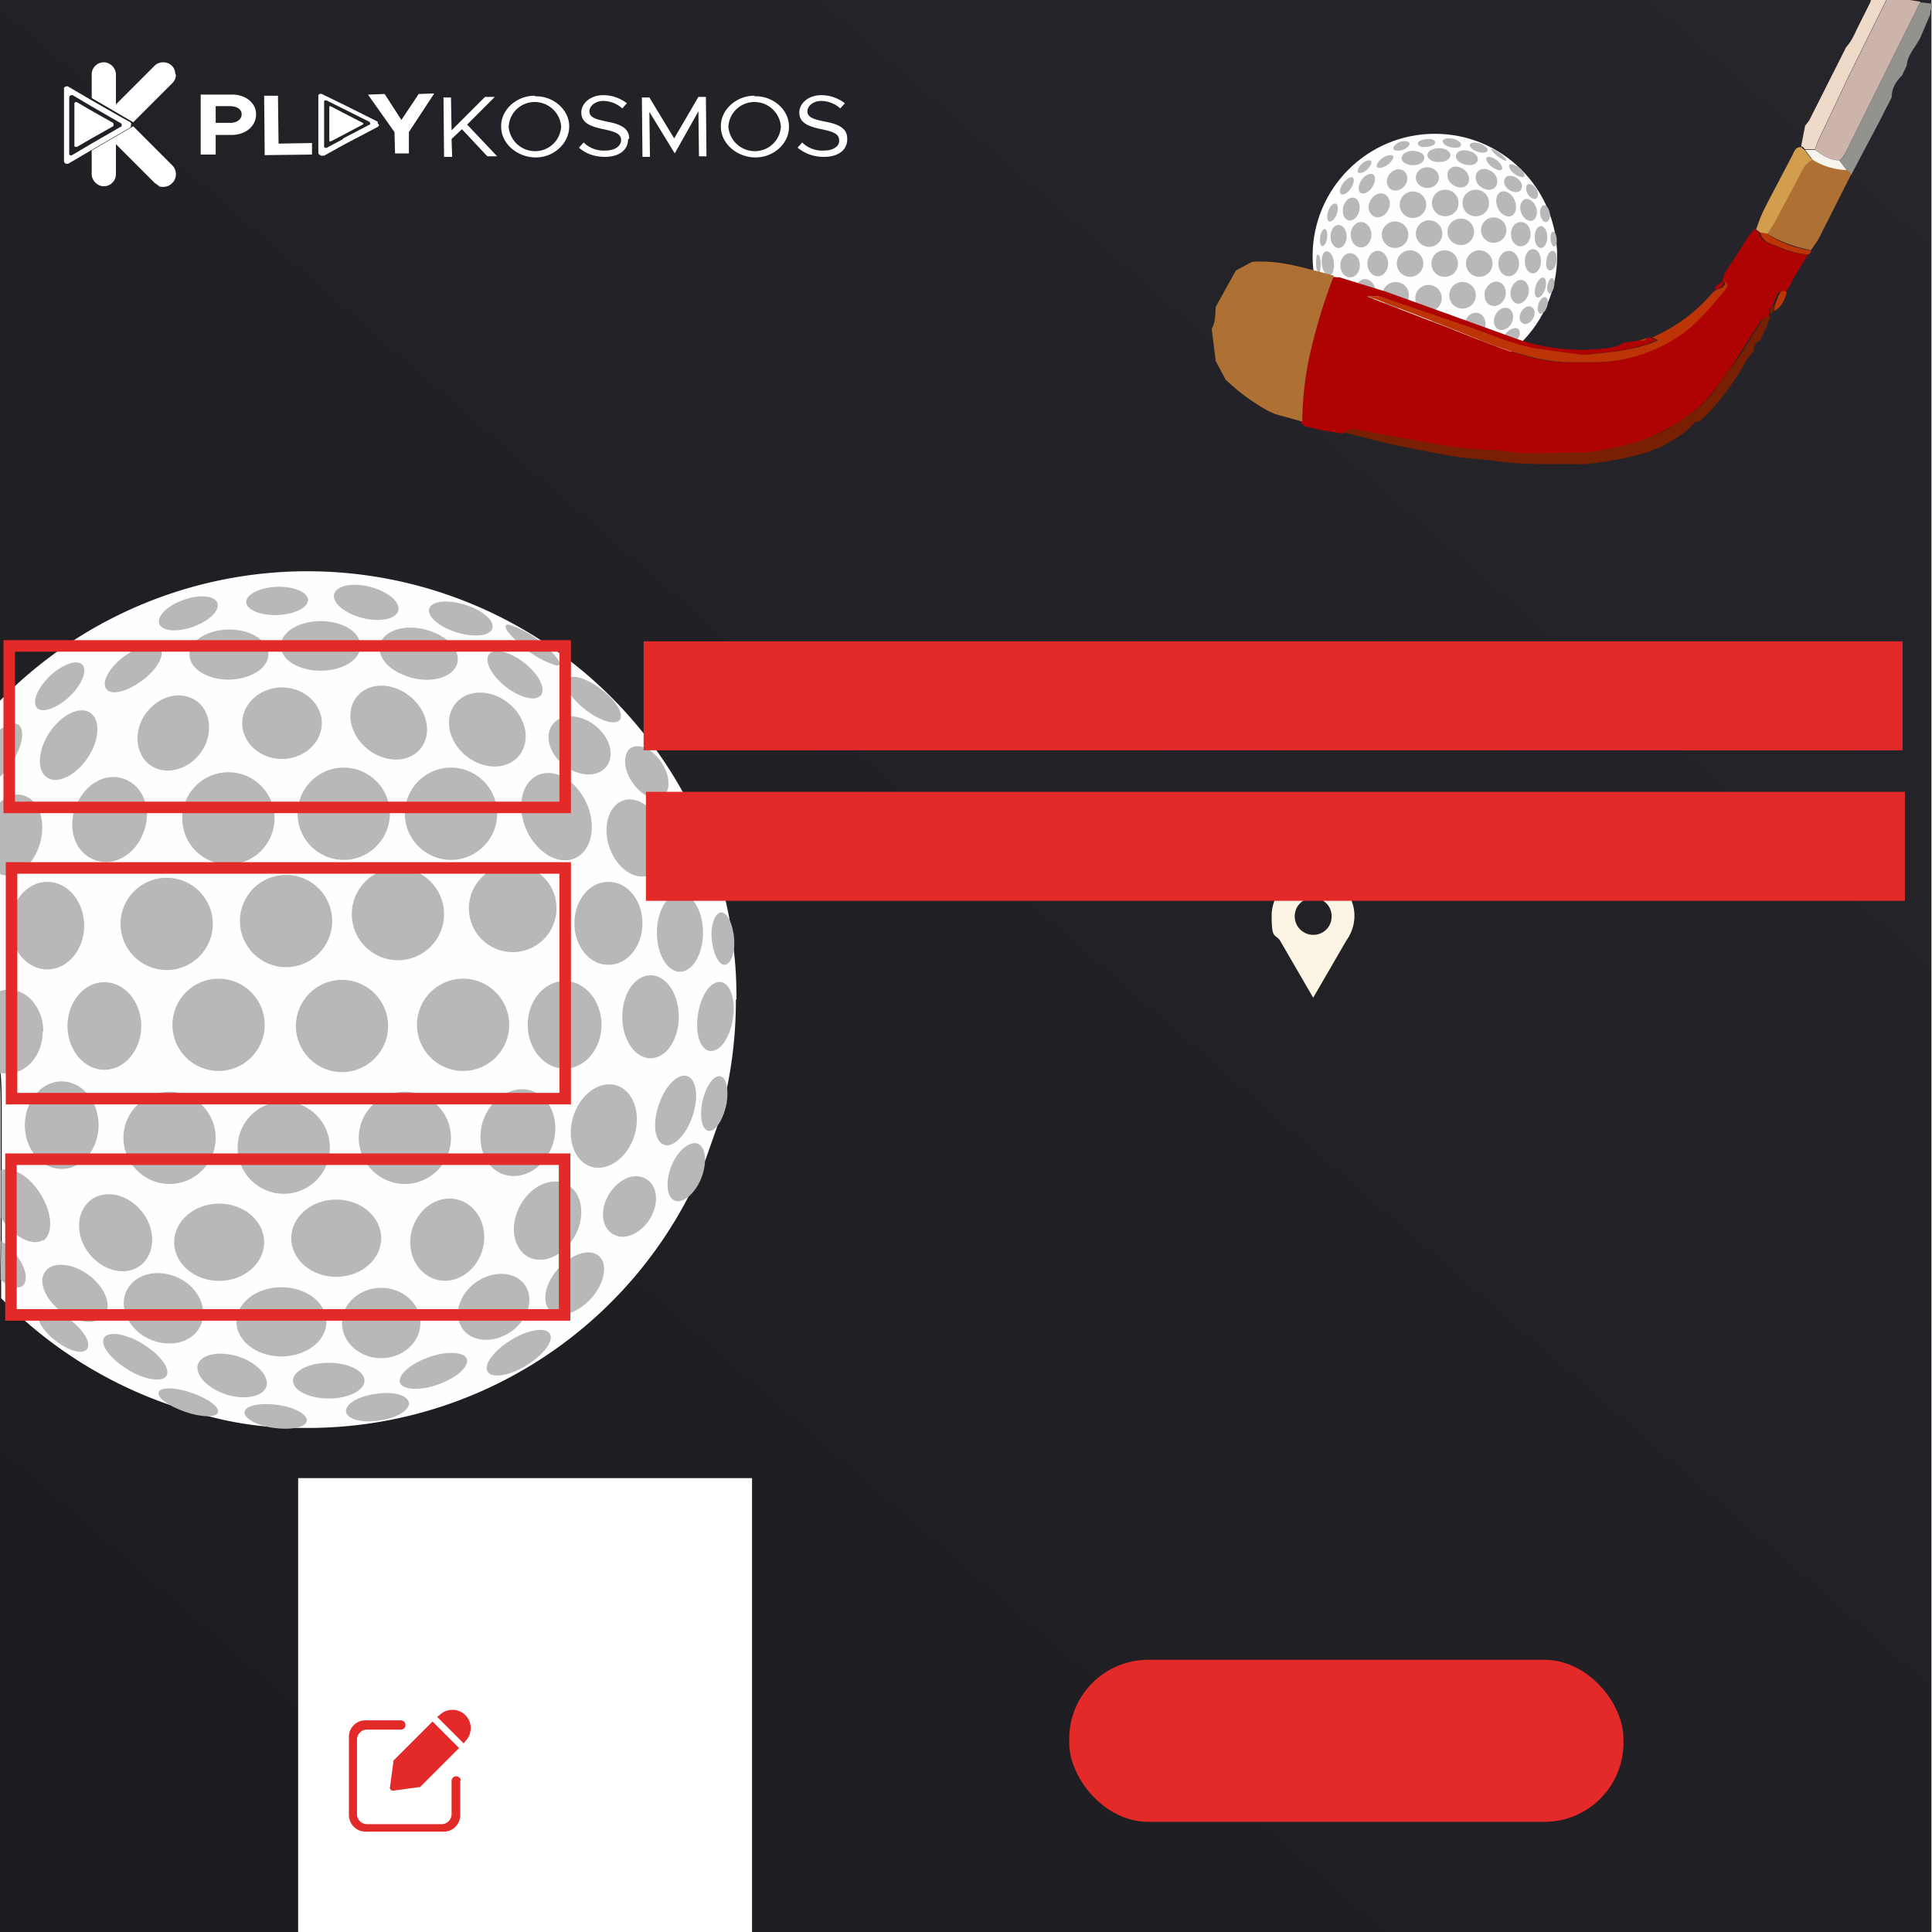 <svg xmlns="http://www.w3.org/2000/svg" width="335" height="335" data-name="Layer 1">
  <defs>
    <filter id="b" data-name="drop-shadow-5" filterUnits="userSpaceOnUse">
      <feOffset dx="-5" dy="5"/>
      <feGaussianBlur result="uuid-1db328d5-bacc-45e0-8fd0-0345220f3ecd" stdDeviation="5"/>
      <feFlood flood-color="#000" flood-opacity=".8"/>
      <feComposite in2="uuid-1db328d5-bacc-45e0-8fd0-0345220f3ecd" operator="in"/>
      <feComposite in="SourceGraphic"/>
    </filter>
    <filter id="c" data-name="drop-shadow-6" filterUnits="userSpaceOnUse">
      <feOffset dx="-5" dy="5"/>
      <feGaussianBlur result="uuid-0b85f91f-7b0b-4ce6-a69f-47ff95694773" stdDeviation="5"/>
      <feFlood flood-color="#000" flood-opacity=".8"/>
      <feComposite in2="uuid-0b85f91f-7b0b-4ce6-a69f-47ff95694773" operator="in"/>
      <feComposite in="SourceGraphic"/>
    </filter>
    <linearGradient id="a" x1="316.7" x2="7.9" y1="-4.1" y2="351.3" gradientUnits="userSpaceOnUse">
      <stop offset="0" stop-color="#26252b"/>
      <stop offset="1" stop-color="#1c1b1f"/>
    </linearGradient>
  </defs>
  <path fill="url(#a)" d="M334.9-.5v336.4H0v-114l.1-6.7v-22.7c0-2.2 0-4.4-.2-6.5l-.1-2.7V-.5h335.1Z"/>
  <path fill="#fff" d="M51.7 256.3h78.7V335H51.7z"/>
  <g fill="#e42a29">
    <path d="M79.8 308.7v6.1c0 1.5-1.3 2.8-2.8 2.8H63.3a2.9 2.9 0 0 1-2.8-2.8v-13.7c0-1.5 1.3-2.8 2.8-2.8h6.2c.4 0 .8.3.8.8s-.3.8-.8.8h-5.9c-.9 0-1.7.8-1.7 1.7v13c0 .9.8 1.7 1.7 1.7h13c.9 0 1.7-.8 1.7-1.7v-5.8c0-.4.3-.8.8-.8.4 0 .8.3.8.8Zm.9-11.3a3.2 3.2 0 0 1 0 4.5l-.3.4-4.6-4.6.4-.3a3.2 3.2 0 0 1 4.5 0Z"/>
    <path d="m79.6 303.1-6.8 6.8h-.3l-4.4.6c-.2 0-.5-.2-.5-.5l.6-4.4v-.3l6.8-6.8 4.5 4.5Z"/>
  </g>
  <g fill="#fff" data-name="PRINT">
    <path d="M30.5 12.9a2 2 0 0 1-.6 1.5l-6.8 6.8-7.2-4.2v-4.1c0-1.2 1-2.1 2.1-2.1s2.1 1 2.1 2.1v5.2l6.7-6.7c.8-.8 2.2-.8 3 0 .4.4.6.9.6 1.5Zm-.7 18.9c-.4.4-.9.6-1.5.6s-.6 0-.8-.2l-.7-.5-2.3-2.3-4.4-4.4v5.2c0 1.2-1 2.1-2.1 2.1s-2.1-1-2.1-2.1v-4.1l7.2-4.2 4.5 4.5 2.3 2.3c.8.8.8 2.2 0 3Zm-7-10.3-.2-.3-1.8-1-4.9-2.8-4.1-2.4c-.2-.1-.5 0-.7.2v12.7c0 .3.2.5.5.5h.2l4.1-2.4 6.7-3.9.1-.2v-.3Zm-10.2-5 3.2 1.9 5.2 3 .1.1v.3s0 .2-.2.2l-5.2 3-3.2 1.9c-.2.1-.4 0-.5-.1v-9.9c0-.2.2-.4.4-.4h.2Z"/>
    <path d="m19.7 21.7-.1.2-3.9 2.2-2.4 1.4-.4-.1V18c0-.2.1-.3.3-.3h.1l2.4 1.4 3.9 2.2.1.2v.2Zm45.8-.6-6-3-3.7-1.8a.5.5 0 0 0-.6.2v10.1c.1.2.4.4.6.4h.4l3.4-1.9 2.1-1.1 3.8-2 .2-.2v-.2l-.2-.2Zm-6 3-2.8 1.5c-.2.1-.4 0-.5-.1v-7.8c0-.2 0-.3.3-.3h.1l2.8 1.4 1 .5 3.6 1.8.2.2v.2l-.1.1-4.6 2.4Z"/>
    <path d="m63 21.5-.1.1-3.4 1.8-2.1 1.1h-.3v-5.9c0-.1 0-.2.2-.2l2.1 1.1 3.5 1.8.1.1v.1Zm-23-5.1h-5.2v10.4h2.6v-3.4h2.7c2.5 0 4.3-1.5 4.3-3.6 0-2-1.9-3.5-4.4-3.4Zm-.2 4.9h-2.4v-2.9h2.4c1.2 0 2.1.5 2.1 1.4 0 .9-.8 1.5-2 1.5Zm14.3 5.5-8.2.1-.1-10.3h2.4l.1 8.3 5.8-.1v2zm16.8-3.9v3.7h-2.4l-.1-3.7-4.6-6.5 2.9-.1 2.9 4.5 3-4.5 2.7-.1-4.4 6.7zm15.3 4.2h-1.7l-4.4-4.7-1.8 1.7.1 3.1H77l-.1-10.3h1.3l.1 5.7 5.8-5.8h1.7L81 21.6l5.2 5.5zm6.5-10.5c-3.2 0-5.9 2.5-5.8 5.4 0 2.9 2.8 5.3 6 5.3s5.8-2.5 5.8-5.4c0-2.9-2.8-5.3-5.9-5.2Zm.4 9.6a4.6 4.6 0 0 1-4.9-4.2 4.5 4.5 0 0 1 4.2-4.3 4.6 4.6 0 0 1 4.9 4.2 4.5 4.5 0 0 1-4.2 4.3Zm15.8-2c0 1.6-1.3 3-4 3-1.7 0-3.3-.5-4.5-1.6l.8-.9c1 1 2.4 1.5 3.8 1.4 1.8 0 2.7-.9 2.7-1.8 0-1.1-1.1-1.5-3.1-1.9-2.3-.5-3.8-1.1-3.8-2.9 0-1.6 1.6-3 3.8-3 1.5 0 2.9.5 4.1 1.4l-.8.9a5 5 0 0 0-3.3-1.3c-1.4 0-2.4.9-2.4 1.8 0 1.1 1.2 1.4 3.1 1.8 2.2.4 3.8 1.1 3.8 2.9Zm13.6 2.9h-1.3l-.1-7.8-4.1 7.3-4.4-7.2.1 7.8h-1.3l-.1-10.3h1.3l4.3 7.1 4.2-7.2h1.3l.1 10.3zm8.3-10.5c-3.2 0-5.9 2.5-5.8 5.4 0 2.9 2.8 5.3 6 5.3s5.9-2.5 5.8-5.4c0-2.9-2.8-5.3-5.9-5.2Zm.4 9.6a4.6 4.6 0 0 1-4.9-4.2 4.5 4.5 0 0 1 4.2-4.3 4.6 4.6 0 0 1 4.9 4.2 4.5 4.5 0 0 1-4.2 4.3Zm15.7-2c0 1.6-1.3 3-4 3a7 7 0 0 1-4.6-1.6l.8-.9c1 1 2.4 1.5 3.8 1.4 1.8 0 2.7-.9 2.6-1.8 0-1.1-1.1-1.5-3.1-1.9-2.3-.5-3.8-1.1-3.8-2.9 0-1.6 1.6-3 3.8-3 1.5 0 2.9.5 4.1 1.4l-.8.9a5 5 0 0 0-3.3-1.3c-1.4 0-2.4.9-2.4 1.8 0 1.1 1.2 1.4 3.1 1.8 2.2.4 3.8 1.1 3.8 2.9Z"/>
  </g>
  <path fill="#fcf5e3" d="M227.7 151.6c-4 0-7.2 3.2-7.2 7.2s.5 3.1 1.4 4.2l5.8 10 5.8-10a7.2 7.2 0 0 0-5.8-11.4Zm0 10.5c-1.7 0-3.2-1.4-3.2-3.2s1.4-3.2 3.2-3.2 3.2 1.4 3.2 3.2-1.4 3.2-3.2 3.2Z"/>
  <rect width="96.1" height="28.1" x="185.4" y="287.8" fill="#e42a29" rx="13.7" ry="13.7"/>
  <path fill="#fefefe" d="M127.6 173.3a75 75 0 0 1-3.3 22.2l-1.9 5.4a74.4 74.4 0 0 1-69 46.7h-2.1a60.6 60.6 0 0 1-15.4-2.1l-5.6-1.6A75 75 0 0 1 .2 225.1v-3.2l.1-6.7v-22.7c0-2.2 0-4.4-.2-6.5l-.1-2.7v-61.8a74.5 74.5 0 0 1 121.2 21.4l2.2 5.3a66.1 66.1 0 0 1 3.9 17.1c.3 2.6.4 5.3.4 8Z"/>
  <g fill="#b8b8b8">
    <circle cx="37.9" cy="177.7" r="8"/>
    <path d="M67.3 177.9c0 4.4-3.6 8-8 8s-8-3.6-8-8 3.6-8 8-8 8 3.6 8 8Z"/>
    <circle cx="80.3" cy="177.7" r="8"/>
    <path d="M78.2 197.3c0 4.4-3.6 8-8 8s-8-3.6-8-8 3.6-8 8-8 8 3.6 8 8Z"/>
    <ellipse cx="58.3" cy="214.7" rx="7.8" ry="6.7"/>
    <path d="M63.2 239.4c0 1.7-2.8 3.1-6.2 3.1s-6.2-1.4-6.2-3.1 2.8-3.1 6.2-3.1 6.2 1.4 6.2 3.1Zm-10 7c-.2 1.1-2.7 1.6-5.7 1.2-3-.4-5.3-1.7-5.1-2.8.2-1.1 2.7-1.6 5.7-1.2 3 .4 5.3 1.7 5.1 2.8Zm-15.4-1.5c-.3.9-2.9.9-5.7-.1-2.9-1-4.9-2.5-4.6-3.4.3-.9 2.9-.9 5.7.1 2.9 1 4.9 2.5 4.6 3.4Zm33.1-1.7c.2 1.3-2.1 2.7-5.1 3.1-3 .5-5.6-.2-5.8-1.5-.2-1.3 2.1-2.7 5.1-3.1 3-.5 5.6.2 5.8 1.5Zm-25.1-27.8c0 3.7-3.5 6.7-7.8 6.7s-7.8-3-7.8-6.7 3.5-6.7 7.8-6.7 7.8 3 7.8 6.7Z"/>
    <ellipse cx="48.8" cy="229.2" rx="7.8" ry="6"/>
    <path d="M46.2 240.4c-.6 1.8-3.7 2.4-7 1.4-3.3-1.1-5.4-3.4-4.9-5.2.6-1.8 3.7-2.4 7-1.4 3.3 1.1 5.4 3.4 4.9 5.2Zm26.7-11c0 3.4-3.1 6.1-6.8 6.1s-6.8-2.7-6.8-6.1 3.1-6.1 6.8-6.1 6.8 2.7 6.8 6.1Zm10.7-12.5c-1.2 3.8-4.9 6-8.2 4.9-3.3-1.1-5.1-5-3.9-8.8 1.2-3.8 4.9-6 8.2-4.9 3.3 1.1 5.1 5 3.9 8.8Z"/>
    <circle cx="49.2" cy="199" r="8"/>
    <path d="M37.4 197.3c0 4.4-3.6 8-8 8s-8-3.6-8-8 3.6-8 8-8 8 3.6 8 8Zm80.3-21c0 4-2.2 7.2-4.9 7.2s-4.9-3.2-4.9-7.2 2.2-7.2 4.9-7.2 4.9 3.2 4.9 7.2ZM7.4 178.9c0 4-2.7 7.2-6 7.2s-1 0-1.4-.2l-.1-2.7v-11.3c.5-.2 1-.3 1.6-.3 3.3 0 6 3.2 6 7.2Zm.1 36.1c-1.9 1.2-5.2-.5-7.3-3.8v-8.3c1.9-.7 4.9 1 6.8 4.1 2.1 3.3 2.3 7 .4 8.2Zm119.7-39.5c-.2 3.3-1.7 6.3-3.5 6.7s-3-1.9-2.8-5.2 1.7-6.3 3.5-6.7c1.7-.4 3 1.9 2.8 5.2Zm-6.8 16.9c-.8 3.4-2.9 6.1-4.7 6.2-1.8 0-2.6-2.6-1.8-5.9.8-3.4 2.9-6.1 4.7-6.2 1.8 0 2.6 2.6 1.8 5.9Zm5.6-1.1c-.5 2.6-1.8 4.8-3 4.8s-1.7-2.1-1.3-4.7c.5-2.6 1.8-4.8 3-4.8s1.7 2.1 1.3 4.7ZM24.5 177.9c0 4.2-2.9 7.6-6.4 7.6s-6.4-3.4-6.4-7.6 2.9-7.6 6.4-7.6 6.4 3.4 6.4 7.6Zm-7.4 17.2c0 4.2-2.9 7.6-6.4 7.6s-6.4-3.4-6.4-7.6 2.9-7.6 6.4-7.6 6.4 3.4 6.4 7.6Zm7.6 15.1c2.4 3.1 2.2 7.2-.3 9.2-2.6 2-6.6 1-9-2.1-2.4-3.1-2.2-7.2.3-9.2 2.6-2 6.6-1 9 2.1Zm6.3 11.4c3.5 1.7 5.2 5.5 3.7 8.4-1.4 2.9-5.5 3.8-9 2.1-3.5-1.7-5.2-5.5-3.7-8.4s5.5-3.8 9-2.1Zm52.4.2c-3.2 1.7-4.8 5.3-3.6 7.9 1.2 2.7 4.8 3.4 8 1.7s4.8-5.3 3.6-7.9c-1.2-2.7-4.8-3.4-8-1.7Zm15.5-3.6c-2.8 1.7-4.7 5.1-4.3 7.5.4 2.4 3 3 5.8 1.2 2.8-1.7 4.7-5.1 4.3-7.5-.4-2.4-3-3-5.8-1.2Zm-94.5 3.9c-.3 1.6-2.3 1.5-4.3-.2l.1-6.7 1 .7c2.1 1.8 3.6 4.5 3.2 6.1Zm6.5 5.9c2.4 1.4 4.4 3.7 4.4 5.2s-1.9 1.6-4.3.2-4.4-3.7-4.4-5.2 1.9-1.6 4.3-.2Zm12.1 4.1c3.1 1.4 5.8 3.9 6 5.6.3 1.7-2 2-5.1.7-3.1-1.4-5.8-3.9-6-5.6s2-2 5.1-.7Zm67.4-.7c-3.1 1.4-5.8 3.9-6 5.6s2 2 5.1.7c3.1-1.4 5.8-3.9 6-5.6s-2-2-5.1-.7Zm-14.2 3.4c-3.2.7-6.2 2.5-6.8 4.1-.6 1.6 1.5 2.3 4.7 1.7 3.2-.7 6.2-2.5 6.8-4.1.6-1.6-1.5-2.3-4.7-1.7Zm-60.8-13.7c2.8 2.1 4.1 5.3 2.7 7-1.3 1.7-4.7 1.4-7.5-.7-2.8-2.1-4.1-5.3-2.7-7 1.3-1.7 4.7-1.4 7.5.7Zm89.9-13.5c-1.4 2.8-.8 5.7 1.4 6.6 2.1.9 4.9-.7 6.3-3.4 1.4-2.8.8-5.7-1.4-6.6s-4.9.7-6.3 3.4Zm10.8-4.5c-.8 2.8-.2 5.1 1.4 5.2 1.6 0 3.6-2.1 4.4-4.9.8-2.8.2-5.1-1.4-5.2-1.6 0-3.6 2.1-4.4 4.9Zm-11.8-25.4c0 4.2-2.9 7.6-6.4 7.6s-6.4-3.4-6.4-7.6 2.9-7.6 6.4-7.6 6.4 3.4 6.4 7.6Zm-8.4 20.6c-1.3 4-5 6.4-8.4 5.4s-5-5.2-3.8-9.2c1.3-4 5-6.4 8.4-5.4 3.4 1.1 5 5.2 3.8 9.2Zm3.9 15.8c-1.8 3.5-5.4 5.2-8.1 3.9-2.7-1.4-3.4-5.3-1.6-8.8 1.8-3.5 5.4-5.2 8.1-3.9 2.7 1.4 3.4 5.3 1.6 8.8Zm10.2-17.2c-1.2 3.9-4.6 6.3-7.5 5.4-2.9-.9-4.3-4.8-3.1-8.7 1.2-3.9 4.6-6.3 7.5-5.4 2.9.9 4.3 4.8 3.1 8.7Z"/>
    <circle cx="49.6" cy="159.7" r="8"/>
    <circle cx="69" cy="158.5" r="8"/>
    <circle cx="88.9" cy="157.5" r="7.6"/>
    <path d="M7 146c-1 3.8-3.9 6.4-6.6 5.7l-.5-.2v-12.3c1.2-1.1 2.7-1.7 4.1-1.3 2.7.7 4 4.3 3 8.1Zm17.9-1.7c-1.4 3.9-5.2 6.1-8.5 4.8-3.3-1.2-4.8-5.3-3.3-9.2s5.2-6.1 8.5-4.8c3.3 1.2 4.8 5.3 3.3 9.2Zm80.6 2.1c1 3.6 4 6.1 6.6 5.5 2.6-.6 3.9-4.1 2.9-7.7-1-3.6-4-6.1-6.6-5.5-2.6.6-3.9 4.1-2.9 7.7Zm17.6.1c-.5-2.8-2.2-4.6-3.7-4.1s-2.4 3.2-1.8 6c.5 2.8 2.2 4.6 3.7 4.1s2.4-3.2 1.8-6Zm4.1 15.4c-.4-2.5-1.5-4.1-2.5-3.6-1 .5-1.6 2.8-1.2 5.3.4 2.5 1.5 4.1 2.5 3.6 1-.5 1.6-2.8 1.2-5.3ZM91 143.2c1.5 4.1 5.2 6.7 8.2 5.8 3-.9 4.3-4.9 2.8-9s-5.2-6.7-8.2-5.8c-3 .9-4.3 4.9-2.8 9Zm22.9 18.5c0 3.8 1.8 6.8 4 6.8s4-3.1 4-6.8-1.8-6.8-4-6.8-4 3.1-4 6.8Zm-2.5-1.6c0 4-2.6 7.2-5.9 7.2s-5.9-3.2-5.9-7.2 2.6-7.2 5.9-7.2 5.9 3.2 5.9 7.2Zm-96.8.4c0 4.2-2.9 7.6-6.4 7.6s-6.4-3.4-6.4-7.6 2.9-7.6 6.4-7.6 6.4 3.4 6.4 7.6Z"/>
    <circle cx="28.9" cy="160.2" r="8"/>
    <circle cx="39.6" cy="141.9" r="8"/>
    <path d="M67.6 141.1c0 4.4-3.6 8-8 8s-8-3.6-8-8 3.6-8 8-8 8 3.6 8 8Zm-11.8-15.7c0 3.4-3.1 6.2-6.9 6.2s-6.9-2.8-6.9-6.2 3.1-6.2 6.9-6.2 6.9 2.8 6.9 6.2Zm6.7-13.4c0 2.4-3.1 4.3-6.9 4.3s-6.9-1.9-6.9-4.3 3.1-4.3 6.9-4.3 6.9 1.9 6.9 4.3Zm-28.1 9.8c-2.5-2.1-6.4-1.4-8.8 1.5-2.4 2.9-2.3 7 .1 9.1 2.5 2.1 6.4 1.4 8.8-1.5 2.4-2.9 2.3-7-.1-9.1Zm-18 2.6c-1.2-2-4.1-1.5-6.6 1.1s-3.6 6.4-2.4 8.5c1.2 2 4.1 1.5 6.6-1.1s3.6-6.4 2.4-8.5ZM.8 133.9l-.9.9v-8.2c1.8-1.4 3.3-1.6 3.8-.2.6 1.7-.7 5-2.9 7.5ZM14.6 116c-.2-1.6-2.3-1.5-4.7.2-2.3 1.6-4 4.2-3.8 5.8.2 1.6 2.3 1.5 4.7-.2 2.3-1.6 4-4.2 3.8-5.8Zm13.4-3.1c-.3-1.6-2.7-1.5-5.4.2-2.7 1.6-4.7 4.2-4.4 5.8.3 1.6 2.7 1.5 5.4-.2 2.7-1.6 4.7-4.2 4.4-5.8Zm9.7-7.6c.4-1.5-1.6-2.3-4.4-1.7-2.8.6-5.4 2.3-5.7 3.8-.4 1.5 1.6 2.3 4.4 1.7s5.4-2.3 5.7-3.8Zm15.5-.6c.8-1.3-.8-2.6-3.7-2.9-2.8-.3-5.8.6-6.6 1.9-.8 1.3.8 2.6 3.7 2.9 2.8.3 5.8-.6 6.6-1.9Zm-6.9 9.9c1-2.3-1.2-4.7-4.8-5.3-3.7-.6-7.4.8-8.4 3.1s1.2 4.7 4.8 5.3 7.4-.8 8.4-3.1Zm32.5 1.4c1.5-2 0-4.9-3.5-6.3-3.4-1.5-7.4-1-8.9 1s0 4.9 3.5 6.3c3.4 1.5 7.4 1 8.9-1Zm-10.2-9.4c1.3-1.2 0-3.1-2.8-4.3-2.8-1.2-6.2-1.2-7.4 0-1.3 1.2 0 3.1 2.8 4.3 2.8 1.2 6.2 1.2 7.4 0Zm16.3 3c1.3-1 .1-2.8-2.6-4.1-2.8-1.3-6.1-1.6-7.4-.6-1.3 1-.1 2.8 2.6 4.1 2.8 1.3 6.1 1.6 7.4.6Zm21.9 15.6c1.5-.3 1-2.4-1.2-4.5-2.2-2.2-5.1-3.6-6.6-3.3-1.5.3-1 2.4 1.2 4.5 2.2 2.2 5.1 3.6 6.6 3.3ZM93.1 121c1.6-.5 1.2-2.7-.9-4.9s-5.1-3.6-6.7-3.1c-1.6.5-1.2 2.7.9 4.9s5.1 3.6 6.7 3.1Zm3.4-5.6c1.2 0 .3-1.4-2-3.4a16 16 0 0 0-6.3-3.7c-1.2 0-.3 1.4 2 3.4a16 16 0 0 0 6.3 3.7ZM62.7 120c2.6-2 6.8-1.2 9.4 1.7 2.6 2.9 2.6 6.9 0 8.9s-6.8 1.2-9.4-1.7c-2.6-2.9-2.6-6.9 0-8.9Zm17.1 1.2c2.6-2 6.8-1.2 9.4 1.7 2.6 2.9 2.6 6.9 0 8.9s-6.8 1.2-9.4-1.7c-2.6-2.9-2.6-6.9 0-8.9Zm17.1 3.5c2.2-1.2 5.6-.1 7.6 2.4s1.8 5.5-.4 6.7c-2.2 1.2-5.6.1-7.6-2.4s-1.8-5.5.4-6.7Zm13.7 4.7c1.9 0 4.1 2.1 5 4.6.8 2.5 0 4.5-1.9 4.4-1.9 0-4.1-2.1-5-4.6-.8-2.5 0-4.5 1.9-4.4Zm-24.4 11.7c0 4.4-3.6 8-8 8s-8-3.6-8-8 3.6-8 8-8 8 3.6 8 8Z"/>
  </g>
  <path fill="none" stroke="#e42a29" stroke-miterlimit="10" stroke-width="2" d="M1.6 112H98v28H1.6zm.3 89h96v27h-96z"/>
  <circle cx="248.8" cy="44.4" r="21.2" fill="#fefefe"/>
  <g fill="#b8b8b8">
    <circle cx="244.5" cy="45.7" r="2.3"/>
    <path d="M252.8 45.7c0 1.3-1 2.3-2.3 2.3s-2.3-1-2.3-2.3 1-2.3 2.3-2.3 2.3 1 2.3 2.3Z"/>
    <circle cx="256.5" cy="45.7" r="2.3"/>
    <path d="M255.9 51.2c0 1.3-1 2.3-2.3 2.3s-2.3-1-2.3-2.3 1-2.3 2.3-2.3 2.3 1 2.3 2.3Z"/>
    <ellipse cx="250.3" cy="56.2" rx="2.2" ry="1.9"/>
    <path d="M251.7 63.2c0 .5-.8.9-1.8.9s-1.8-.4-1.8-.9.8-.9 1.8-.9 1.8.4 1.8.9Zm-2.9 2c0 .3-.8.5-1.6.3-.9-.1-1.5-.5-1.5-.8 0-.3.8-.5 1.6-.3.9.1 1.5.5 1.5.8Zm-4.4-.4c0 .3-.8.2-1.6 0-.8-.3-1.4-.7-1.3-1 0-.3.8-.2 1.6 0 .8.3 1.4.7 1.3 1Zm9.5-.5c0 .4-.6.8-1.4.9s-1.6 0-1.6-.4.6-.8 1.4-.9c.9-.1 1.6 0 1.6.4Zm-7.2-7.9c0 1.1-1 1.9-2.2 1.9s-2.2-.9-2.2-1.9 1-1.9 2.2-1.9 2.2.9 2.2 1.9Z"/>
    <ellipse cx="247.6" cy="60.3" rx="2.2" ry="1.7"/>
    <path d="M246.8 63.5c-.2.5-1.1.7-2 .4-.9-.3-1.6-1-1.4-1.5.2-.5 1.1-.7 2-.4.9.3 1.6 1 1.4 1.5Zm7.6-3.1c0 1-.9 1.7-1.9 1.7s-1.9-.8-1.9-1.7.9-1.7 1.9-1.7 1.9.8 1.9 1.7Zm3.1-3.6c-.3 1.1-1.4 1.7-2.3 1.4-.9-.3-1.4-1.4-1.1-2.5.3-1.1 1.4-1.7 2.3-1.4s1.4 1.4 1.1 2.5Z"/>
    <circle cx="247.7" cy="51.7" r="2.3"/>
    <path d="M244.3 51.2c0 1.3-1 2.3-2.3 2.3s-2.3-1-2.3-2.3 1-2.3 2.3-2.3 2.3 1 2.3 2.3Zm22.9-5.9c0 1.1-.6 2.1-1.4 2.1s-1.4-.9-1.4-2.1.6-2.1 1.4-2.1 1.4.9 1.4 2.1Z"/>
    <ellipse cx="234.1" cy="46" rx="1.7" ry="2.1"/>
    <path d="M229.2 45.8c.1 1.1.7 2 1.3 1.9.6 0 .9-1 .8-2.2-.1-1.1-.7-2-1.3-1.9-.6 0-.9 1-.8 2.2Zm2.1 4.5c.2 1.1.9 1.9 1.5 1.8.6-.1.9-1.1.6-2.2-.2-1.1-.9-1.9-1.5-1.8-.6.1-.9 1.1-.6 2.2Zm2.4 4.9c.6.9 1.5 1.4 2.1 1.1.5-.3.5-1.4-.1-2.3s-1.5-1.4-2.1-1.1c-.5.3-.5 1.4.1 2.3Zm-5.1-5.7c.2.8.6 1.3 1 1.3s.6-.8.5-1.6c-.2-.8-.6-1.3-1-1.3s-.6.8-.5 1.6Zm2.1 4.2c.2.8.7 1.3 1.1 1.2.4-.1.4-.8.2-1.6s-.7-1.3-1.1-1.2c-.4.1-.4.8-.2 1.6Zm-2.5-8c0 .9.3 1.6.5 1.6s.3-.7.3-1.6-.3-1.6-.5-1.6-.3.7-.3 1.6Zm41.7-.7c0 .9-.5 1.8-1 1.9s-.9-.5-.8-1.5.5-1.8 1-1.9c.5-.1.9.5.8 1.5Zm-1.9 4.8c-.2 1-.8 1.7-1.3 1.8-.5 0-.7-.7-.5-1.7.2-1 .8-1.7 1.3-1.8.5 0 .7.7.5 1.7Zm1.5-.3c-.1.7-.5 1.4-.8 1.4-.3 0-.5-.6-.4-1.3.1-.7.5-1.4.8-1.4.3 0 .5.6.4 1.3Zm-28.8-3.8c0 1.2-.8 2.2-1.8 2.2s-1.8-1-1.8-2.2.8-2.2 1.8-2.2 1.8 1 1.8 2.2Zm-2.2 4.9c0 1.2-.8 2.2-1.8 2.2s-1.8-1-1.8-2.2.8-2.2 1.8-2.2 1.8 1 1.8 2.2Zm2.2 4.3c.7.9.6 2.1 0 2.6-.7.6-1.9.3-2.6-.6-.7-.9-.6-2.1 0-2.6.7-.6 1.9-.3 2.6.6Zm1.8 3.3c1 .5 1.5 1.6 1.1 2.4-.4.8-1.6 1.1-2.6.6-1-.5-1.5-1.6-1.1-2.4s1.6-1.1 2.6-.6Zm14.9 0c-.9.5-1.4 1.5-1 2.3.3.8 1.4 1 2.3.5.9-.5 1.4-1.5 1-2.3-.3-.8-1.4-1-2.3-.5Zm4.4-1c-.8.5-1.4 1.5-1.2 2.1.1.7.9.8 1.7.3s1.4-1.5 1.2-2.1c-.1-.7-.9-.8-1.7-.3Zm-27.8-.6c.6.5 1 1.3.9 1.7s-.7.4-1.3 0c-.6-.5-1-1.3-.9-1.7 0-.5.7-.4 1.3 0Zm2.8 3.4c.7.4 1.2 1.1 1.2 1.5 0 .4-.5.5-1.2 0s-1.2-1.1-1.2-1.5c0-.4.5-.5 1.2 0Zm3.4 1.1c.9.4 1.6 1.1 1.7 1.6 0 .5-.6.6-1.4.2-.9-.4-1.6-1.1-1.7-1.6s.6-.6 1.4-.2Zm19.2-.2c-.9.4-1.6 1.1-1.7 1.6s.6.6 1.4.2c.9-.4 1.6-1.1 1.7-1.6s-.6-.6-1.4-.2Zm-4 1c-.9.2-1.8.7-1.9 1.2-.2.5.4.7 1.3.5.9-.2 1.8-.7 1.9-1.2.2-.5-.4-.7-1.3-.5ZM238 58c.8.6 1.2 1.5.8 2-.4.5-1.3.4-2.1-.2-.8-.6-1.2-1.5-.8-2 .4-.5 1.3-.4 2.1.2Zm25.7-3.8c-.4.8-.2 1.6.4 1.9.6.3 1.4-.2 1.8-1 .4-.8.2-1.6-.4-1.9s-1.4.2-1.8 1Zm3-1.3c-.2.8 0 1.4.4 1.5.5 0 1-.6 1.2-1.4.2-.8 0-1.4-.4-1.5-.5 0-1 .6-1.2 1.4Zm-3.3-7.2c0 1.2-.8 2.2-1.8 2.2s-1.8-1-1.8-2.2.8-2.2 1.8-2.2 1.8 1 1.8 2.2Zm-2.4 5.8c-.4 1.1-1.4 1.8-2.4 1.5s-1.4-1.5-1.1-2.6c.4-1.1 1.4-1.8 2.4-1.5s1.4 1.5 1.1 2.6Zm1.1 4.5c-.5 1-1.5 1.5-2.3 1.1-.8-.4-1-1.5-.5-2.5s1.5-1.5 2.3-1.1c.8.4 1 1.5.5 2.5Zm2.9-4.9c-.4 1.1-1.3 1.8-2.1 1.5-.8-.3-1.2-1.4-.9-2.5.4-1.1 1.3-1.8 2.1-1.5.8.3 1.2 1.4.9 2.5Z"/>
    <circle cx="247.8" cy="40.5" r="2.3"/>
    <circle cx="253.3" cy="40.2" r="2.3"/>
    <circle cx="259" cy="39.9" r="2.2"/>
    <ellipse cx="232.1" cy="41" rx="1.4" ry="2"/>
    <path d="M235.7 36.6c-.3 1.1-1.1 1.8-1.9 1.6-.8-.2-1.1-1.2-.9-2.3.3-1.1 1.1-1.8 1.9-1.6.8.2 1.1 1.2.9 2.3Zm5.1-.4c-.4 1.1-1.5 1.7-2.4 1.4-.9-.3-1.4-1.5-.9-2.6s1.5-1.7 2.4-1.4c.9.3 1.4 1.5.9 2.6Zm22.9.5c.3 1 1.1 1.7 1.9 1.6.7-.2 1.1-1.2.8-2.2-.3-1-1.1-1.7-1.9-1.6-.7.2-1.1 1.2-.8 2.2Zm5 .1c-.2-.8-.6-1.3-1.1-1.2-.4.2-.7.9-.5 1.7.2.8.6 1.3 1.1 1.2.4-.2.7-.9.5-1.7Zm1.2 4.4c-.1-.7-.4-1.2-.7-1-.3.1-.4.8-.3 1.5.1.7.4 1.2.7 1 .3-.1.4-.8.3-1.5Zm-10.3-5.4c.4 1.2 1.5 1.9 2.3 1.7.9-.3 1.2-1.4.8-2.6-.4-1.2-1.5-1.9-2.3-1.7-.9.3-1.2 1.4-.8 2.6Zm6.5 5.3c0 1.1.5 1.9 1.1 1.9s1.1-.9 1.1-1.9-.5-1.9-1.1-1.9-1.1.9-1.1 1.9Zm-.7-.5c0 1.1-.7 2.1-1.7 2.1s-1.7-.9-1.7-2.1.7-2.1 1.7-2.1 1.7.9 1.7 2.1Zm-36.5.5c-.1.8 0 1.5.4 1.6.3 0 .7-.6.8-1.4.1-.8 0-1.5-.4-1.6-.3 0-.7.6-.8 1.4Zm1.4-4.5c-.3.9-.2 1.7.2 1.8s1-.4 1.3-1.3c.3-.9.2-1.7-.2-1.8-.4-.1-1 .4-1.3 1.3Zm7.5 4.1c0 1.2-.8 2.2-1.8 2.2s-1.8-1-1.8-2.2.8-2.2 1.8-2.2 1.8 1 1.8 2.2Z"/>
    <circle cx="241.9" cy="40.7" r="2.3"/>
    <circle cx="245" cy="35.5" r="2.3"/>
    <path d="M252.9 35.2c0 1.3-1 2.3-2.3 2.3s-2.3-1-2.3-2.3 1-2.3 2.3-2.3 2.3 1 2.3 2.3Zm-3.4-4.4c0 1-.9 1.8-2 1.8s-2-.8-2-1.8.9-1.8 2-1.8 2 .8 2 1.8Zm2-3.9c0 .7-.9 1.2-2 1.2s-2-.5-2-1.2.9-1.2 2-1.2 2 .5 2 1.2Zm-8 2.8c-.7-.6-1.8-.4-2.5.4s-.7 2 0 2.6c.7.6 1.8.4 2.5-.4s.7-2 0-2.6Zm-5.2.8c-.3-.6-1.2-.4-1.9.3-.7.8-1 1.8-.7 2.4.3.6 1.2.4 1.9-.3.7-.8 1-1.8.7-2.4Zm-3.6.5c-.2-.5-.8-.3-1.5.4s-1 1.7-.8 2.1.8.3 1.5-.4c.6-.7 1-1.7.8-2.1Zm3.1-2.9c0-.4-.7-.4-1.3 0-.7.5-1.1 1.2-1.1 1.6 0 .4.7.4 1.3 0 .7-.5 1.1-1.2 1.1-1.6Zm3.8-.9c0-.4-.8-.4-1.6 0-.8.5-1.3 1.2-1.3 1.6 0 .4.8.4 1.6 0 .8-.5 1.3-1.2 1.3-1.6Zm2.8-2.2c.1-.4-.4-.6-1.2-.5s-1.5.7-1.6 1.1c-.1.4.4.6 1.2.5s1.5-.7 1.6-1.1Zm4.4-.1c.2-.4-.2-.8-1-.8s-1.7.2-1.9.6c-.2.4.2.8 1 .8s1.7-.2 1.9-.6Zm-1.9 2.8c.3-.7-.3-1.3-1.4-1.5-1-.2-2.1.2-2.4.9-.3.7.3 1.3 1.4 1.5s2.1-.2 2.4-.9Zm9.2.4c.4-.6 0-1.4-1-1.8-1-.4-2.1-.3-2.5.3-.4.6 0 1.4 1 1.8 1 .4 2.1.3 2.5-.3Zm-2.9-2.7c.4-.3 0-.9-.8-1.2-.8-.3-1.8-.3-2.1 0-.4.3 0 .9.8 1.2.8.3 1.8.3 2.1 0Zm4.6.9c.4-.3 0-.8-.7-1.2-.8-.4-1.7-.5-2.1-.2-.4.3 0 .8.7 1.2.8.4 1.7.5 2.1.2Zm6.3 4.4c.4 0 .3-.7-.3-1.3-.6-.6-1.5-1-1.9-.9-.4 0-.3.7.3 1.3.6.6 1.5 1 1.9.9Zm-3.9-1.2c.5-.1.3-.8-.3-1.4s-1.5-1-1.9-.9c-.5.1-.3.8.3 1.4.6.6 1.5 1 1.9.9Zm.9-1.6c.3 0 0-.4-.6-1-.7-.6-1.5-1-1.8-1.1-.3 0 0 .4.6 1 .7.6 1.5 1 1.8 1.1Zm-9.6 1.3c.7-.6 1.9-.3 2.7.5.7.8.7 2 0 2.5-.7.6-1.9.3-2.7-.5-.7-.8-.7-2 0-2.5Zm4.9.4c.7-.6 1.9-.3 2.7.5.7.8.7 2 0 2.5-.7.6-1.9.3-2.7-.5-.7-.8-.7-2 0-2.5Zm4.9 1c.6-.3 1.6 0 2.2.7.6.7.5 1.6-.1 1.9-.6.3-1.6 0-2.2-.7-.6-.7-.5-1.6.1-1.9Zm3.9 1.3c.5 0 1.2.6 1.4 1.3.2.7 0 1.3-.5 1.3s-1.2-.6-1.4-1.3c-.2-.7 0-1.3.5-1.3Zm-7 3.3c0 1.3-1 2.3-2.3 2.3s-2.3-1-2.3-2.3 1-2.3 2.3-2.3 2.3 1 2.3 2.3Z"/>
  </g>
  <path fill="#e42a29" d="M116.6 106.2h218.3v18.9H116.6z" filter="url(#b)"/>
  <path fill="#e42a29" d="M117 132.3h218.3v18.9H117z" filter="url(#c)"/>
  <path fill="#af0303" d="m281.3 59.5 3-.5c.6.2 1.1 0 1.4-.4.2-.1.3-.2.5-.1l1 .5-1.4.6c-3.5 1.2-7.2 1.5-10.9 1.9-1.1.1-2.2-.2-3.3-.3l-2.1-.3-3-.4c-4.6-.7-8.8-2.8-13.2-4.2L239 51.4h-2l12.7 4.9c4.8 1.8 9.5 3.9 14.4 5.3 2.5.7 5.1 1.3 7.7 1.2h4.8c4.7 0 9-1.5 13.1-3.8 3.7-2.1 6.2-5.3 8.9-8.4l.5-.7c.3-.6-.1-.9-.5-1.3l.4-1.1 4.1-6.4 1.1-1.4.8.6c.2 1 .9 1.6 1.7 1.9 2.2.9 4.3 1.9 6.8 1.9l-2.6 4.3-.4.9-1 1.5c-.5-.2-1-.4-1.3.2-.4.7-.6 1.5-.9 2.2-.6.3-.6.9-.6 1.4v.4c-.8 0-1.3.4-1.7 1.1l-4.2 6.6a92.8 92.8 0 0 1-4.4 6c-1.4 1.8-3.4 3.1-5.3 4.5a38 38 0 0 1-16.4 5.5c-5.2-.2-10.4.6-15.6-.5h-1.5c-2.4-.2-4.8-.3-7.2-.7l-15.3-2.8c-.8-.1-1.6-.3-2.2.5l-3.7-.6-3-.7-.6-.6a79.5 79.5 0 0 1 5.5-25.3l1.2.1 8.1 2.5 21.6 7.8a34.5 34.5 0 0 0 17.2 1.9l.9-.2 1-.4Z"/>
  <path fill="#ccb4aa" d="m327.4-.6-6.9 14-5.3 11.2-.5 1.4c1.3.9 2.6 1.8 4.2 1.8.8-.4 1-1.2 1.4-1.9l5.5-11.1L333 .3l-5.7-.9Z"/>
  <path fill="#af7034" d="M217.2 45.4c4-.3 7.7.7 11.5 1.7l2.6.7a93.6 93.6 0 0 0-3.7 11.7 57 57 0 0 0-1.8 13.6l-4.7-1.3-1.3-.6a35.4 35.4 0 0 1-7.3-5.4l-1.7-3.2-.7-5.6c.7-1.2.6-2.5.7-3.8l3.5-6.3 2.8-1.5Z"/>
  <path fill="#efdac9" d="M326-.7c-.4 0-.8 0-1.2-.2l-.4.7c0 .2 0 .5-.2.8l-2.1 4.2-.1.2c-.5 1.1-1 2.2-1.9 3.2l-6.4 12.7-.7.9-.7 3.6h.1c.2 0 .4.3.6.5h1.7l.5-1.4 5.3-11.2 6.9-14-1.4-.1Z"/>
  <path fill="#92928f" d="m333 .3-7.2 14.5-5.5 11.1c-.4.7-.5 1.5-1.4 1.9l1.3 1.7.8.8 2.9-5.5 1.7-3.2 2.4-4.7c0-1.5.7-2.8 1.8-3.8l.8-1.7c.1-1.4.9-2.5 1.7-3.7l.6-1 .6-1.4 1.2-2.8c0-.5 0-1.1.6-1.3 0-.2.2-.4.3-.5l-2.7-.3Z"/>
  <path fill="#7a2002" d="m288.2 77.4-2.5 1a54.9 54.9 0 0 1-11.3 2.1c-5.1-.1-10.2.2-15.3-.6-2.4-.3-4.8-.4-7.2-.8-4-.7-8.1-1.5-12.1-2.4l-6.6-1.7c.6-.8 1.4-.7 2.2-.5l15.3 2.8c2.4.4 4.8.5 7.2.7h1.5c5.2 1.1 10.4.3 15.6.5 5.7-1 11.5-2 16.4-5.5 1.9-1.3 3.8-2.6 5.3-4.5l4.4-6c1.5-2.1 2.8-4.4 4.2-6.6.4-.6.9-1 1.7-1.1l-.7 1.9-1.1 2.3c-.8.4-1.1 1-1.1 1.9-.5.6-1 1.1-1.4 1.8a42.3 42.3 0 0 1-7.9 10.3c-.4.1-.9.1-1.1.4-1.5 1.8-3.5 2.8-5.5 4Z"/>
  <path fill="#af7034" d="m320.2 29.4.8.8-5.5 10.9-.2.4-1.3 1.9c-2.8-.6-5.4-1.5-7.8-3 .4-.7 1-1.3 1.3-2l4.2-7.9c.6-1.1 1.1-2.4 2.4-3a14 14 0 0 0 5.9 1.8Z"/>
  <path fill="#bd3406" d="M298.9 48.6c.4.3.8.7.5 1.3l-.5.7c-2.7 3.1-5.2 6.3-8.9 8.4a26.5 26.5 0 0 1-13.1 3.8h-4.8c-2.6 0-5.2-.5-7.7-1.2-5-1.3-9.6-3.4-14.4-5.3l-12.7-4.9h2l14.3 4.9c4.4 1.4 8.6 3.5 13.2 4.2l3 .4 2.1.3c1.1.1 2.2.4 3.3.3 3.7-.4 7.4-.7 10.9-1.9l1.4-.6-1-.5c4.1-1.8 7.6-4.4 10.5-7.8l.7-.5c.8-.2 1.5-.5 1.5-1.5Z"/>
  <path fill="#d39d4e" d="M314.3 27.7c-1.3.6-1.8 1.8-2.4 3l-4.2 7.9-1.3 2-1.1-.2-.8-.6.6-1.7.5-1.2.9-1.8 4.3-8.2c.3-.6.5-1.4 1.4-1.4h.1l.6.5 1.3 1.7Z"/>
  <path fill="#af0303" d="M298.9 48.7c0 1-.7 1.3-1.5 1.5v-.5l1.4-1Z"/>
  <path fill="#bd3406" d="M285.7 58.6c-.4.5-.9.6-1.4.4l1.4-.4Zm19.5-18.3 1.1.2c2.4 1.6 5 2.5 7.8 3l-.4.6c-2.4 0-4.6-1-6.8-1.9-.8-.3-1.5-.9-1.7-1.9Zm4.6 10.4c-.3 1.3-.9 2.5-2.1 3.2v-.8c.3-.7.5-1.5.9-2.2.3-.6.8-.5 1.3-.2Z"/>
  <path fill="#7a2002" d="M307.6 53.1v.8l-.7.6c0-.6 0-1.1.6-1.4Z"/>
  <path fill="#bd3406" d="m311.1 48.3-.4.9.4-.9Zm-31.8 11.8.9-.2-.9.2Z"/>
  <path fill="#f6f4ec" d="M314.3 27.7 313 26h1.7c1.3.9 2.6 1.8 4.2 1.8l1.3 1.7a12 12 0 0 1-5.9-1.8ZM313 26l-.6-.6.6.6Z"/>
  <path fill="none" stroke="#e42a29" stroke-miterlimit="10" stroke-width="2" d="M2 150.5h96v40H2z"/>
</svg>
